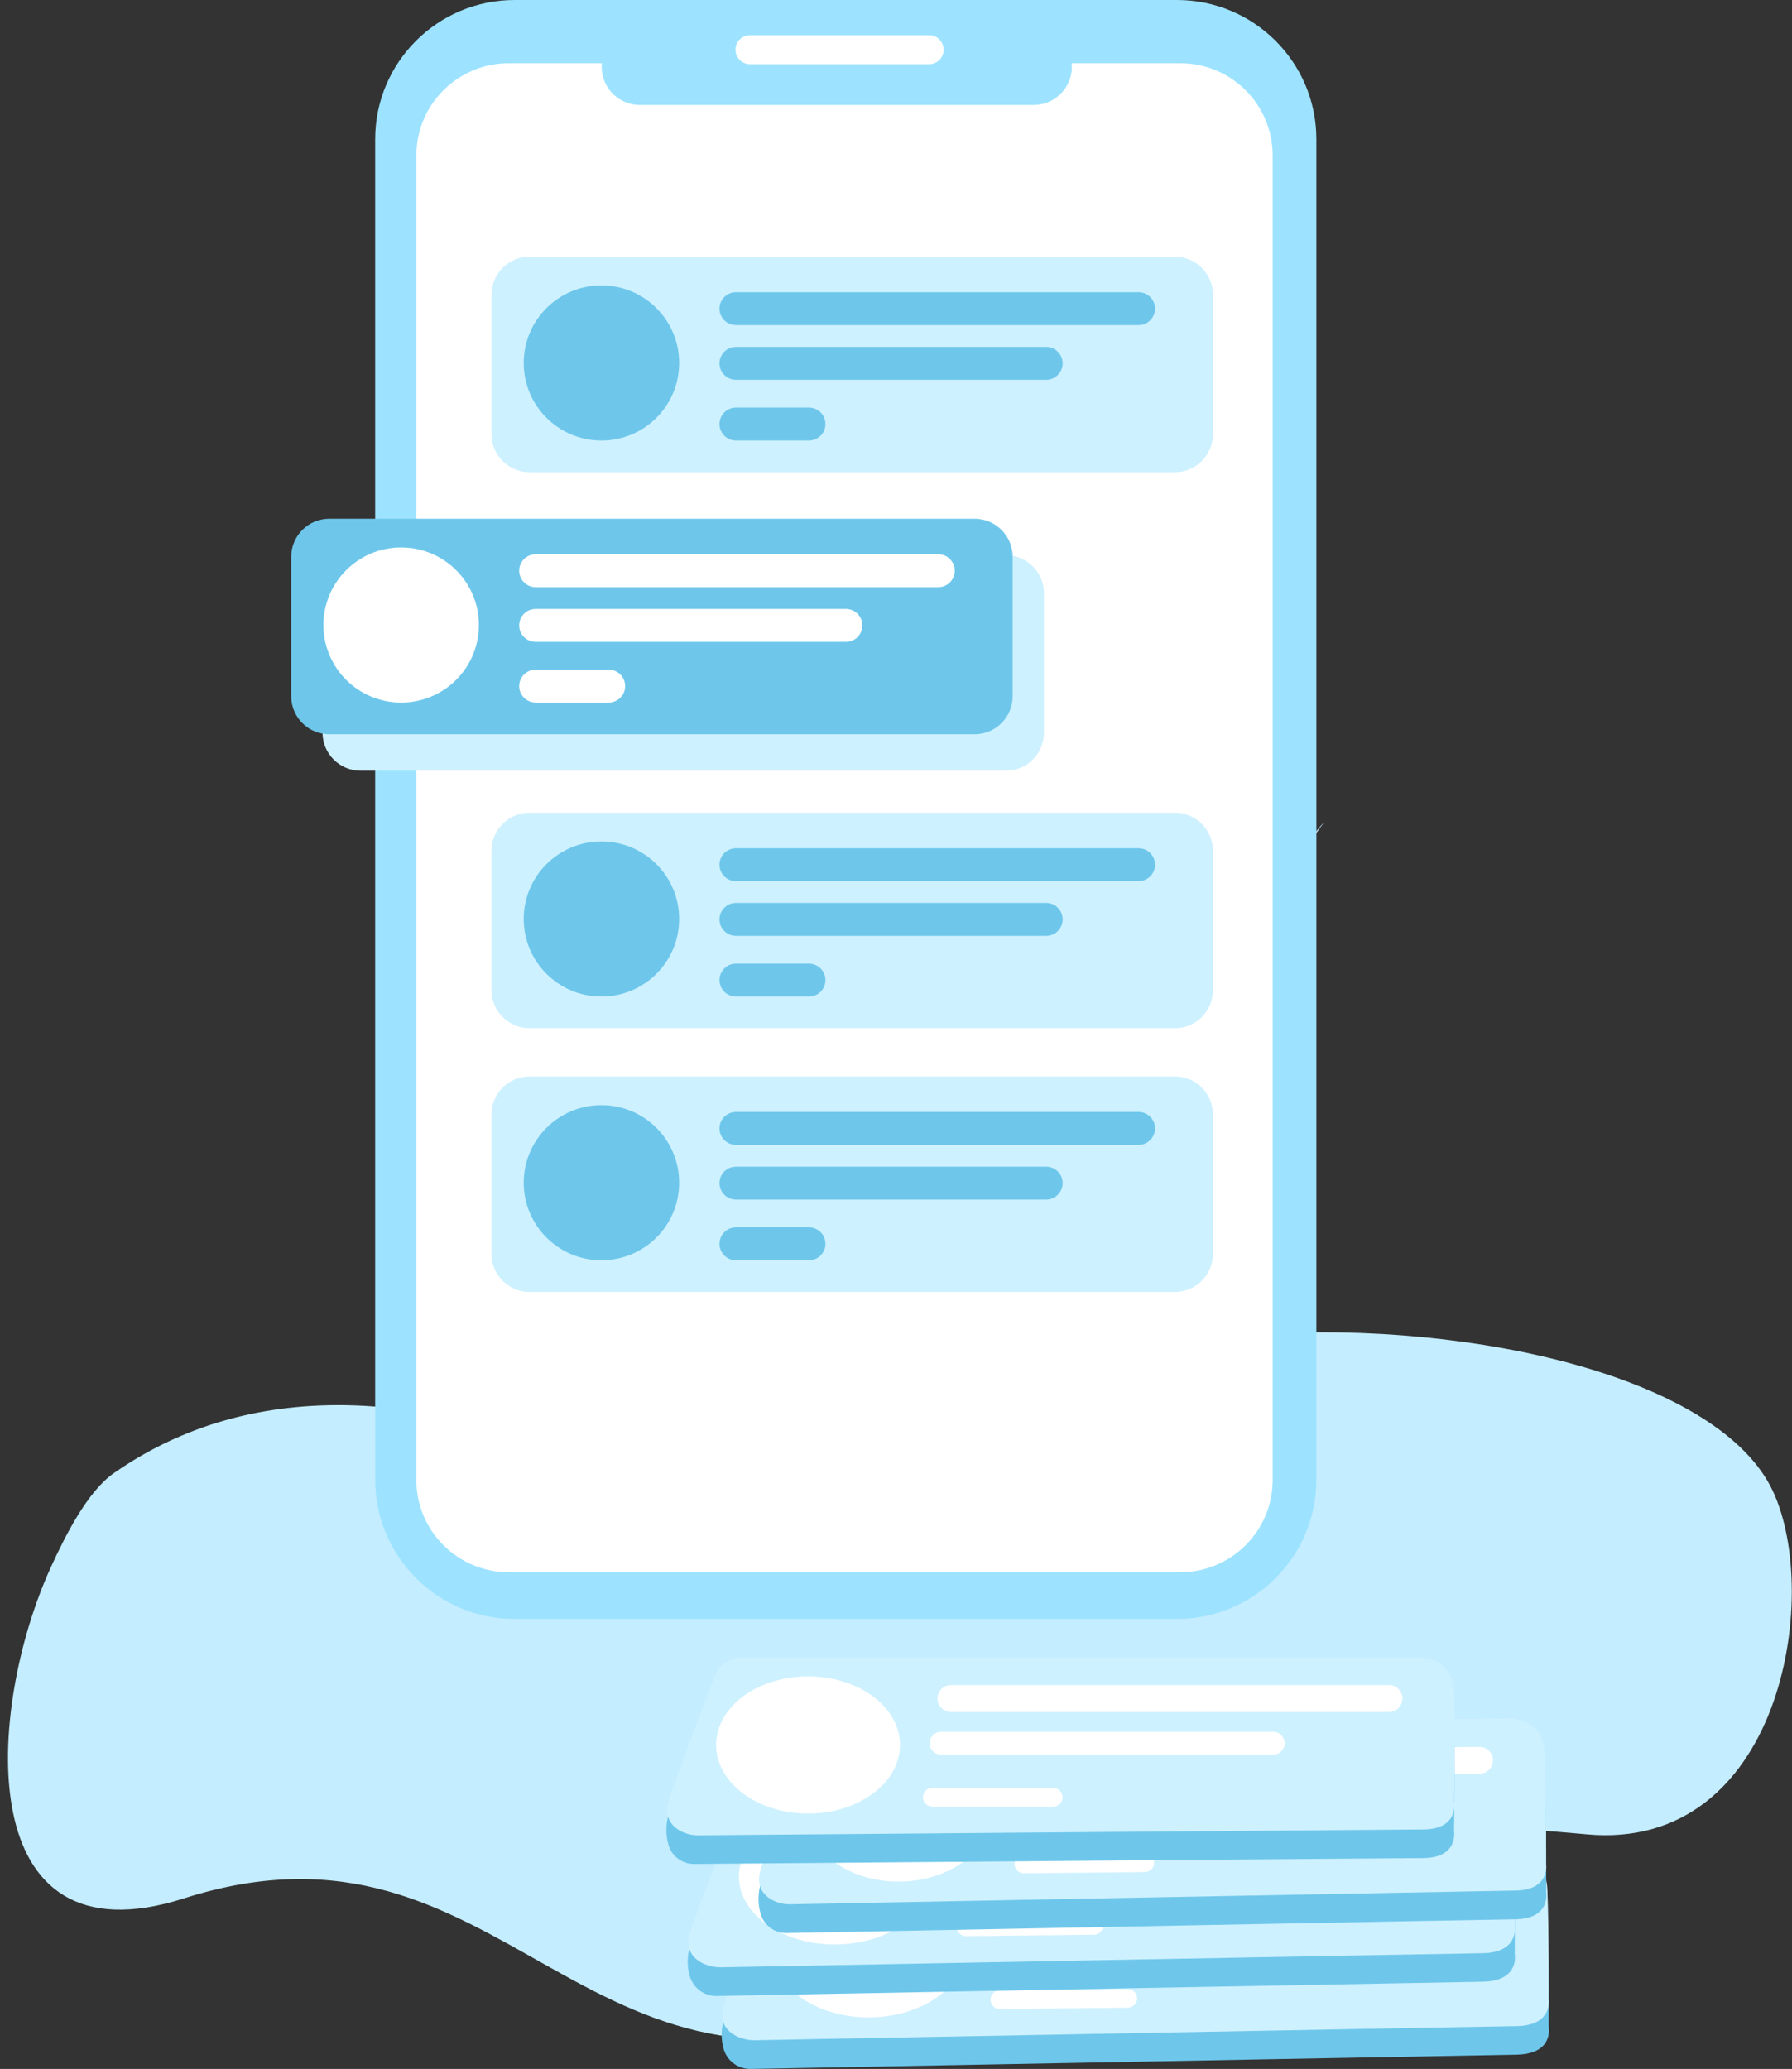 <svg width="149" height="172" viewBox="0 0 149 172" fill="none" xmlns="http://www.w3.org/2000/svg">
<rect x="0" y="0" width="149" height="172" fill="#333333" stroke="none"/>
<g clip-path="url(#clip0)">
<path d="M4.228 130.288C5.419 127.689 7.266 124.008 9.448 122.481C15.062 118.562 28.423 111.777 51.792 122.888C77.984 135.34 78.725 112.494 104.435 110.917C122.957 109.785 143.051 114.649 147.409 123.96C151.507 132.7 148.039 153.998 131.897 152.495C102.81 149.786 104.717 156.088 76.793 166.972C48.218 178.105 42.106 149.273 15.284 157.825C-2.442 163.472 -1.198 142.19 4.228 130.288Z" fill="#C4EDFF"/>
<path d="M98.875 29.659C98.875 29.659 104.084 46.015 106.41 49.618C109.362 54.203 109.193 44.276 108.377 41.541C107.539 38.741 103.971 32.651 98.875 29.659Z" fill="#C4EDFF"/>
<path d="M108.027 50.684C108.027 50.684 107.956 50.4 107.96 50.515C108.006 51.76 108.828 58.527 108.579 59.803C108.301 61.2 109.284 58.263 109.284 58.263L108.027 50.684Z" fill="#C4EDFF"/>
<path d="M95.728 37.615C95.728 37.615 100.937 53.971 103.261 57.574C106.215 62.161 106.044 52.232 105.228 49.499C104.392 46.697 100.824 40.61 95.728 37.615Z" fill="#C4EDFF"/>
<path d="M104.88 58.651C104.88 58.651 104.806 58.367 104.811 58.482C104.856 59.725 105.679 66.711 105.427 67.993C105.149 69.389 106.265 66.18 106.265 66.18L104.88 58.651Z" fill="#C4EDFF"/>
<path d="M90.371 44.547C90.371 44.547 97.271 61.503 99.591 65.104C102.543 69.69 101.885 58.43 101.069 55.695C100.233 52.895 95.467 47.539 90.371 44.547Z" fill="#C4EDFF"/>
<path d="M100.878 66.1C100.878 66.1 100.824 65.946 100.828 66.085C100.869 67.581 101.996 75.901 101.735 77.439C101.453 79.121 102.766 75.303 102.766 75.303L100.878 66.1Z" fill="#C4EDFF"/>
<path d="M83.469 53.226C83.469 53.226 86.271 59.344 89.859 64.487C92.27 67.951 95.502 70.661 96.717 71.934C100.557 75.968 97.29 65.427 95.934 62.873C94.543 60.264 89.101 55.359 83.469 53.226Z" fill="#C4EDFF"/>
<path d="M98.228 72.644C98.228 72.644 98.174 72.49 98.178 72.629C98.219 74.128 99.415 83.117 99.081 84.645C99.003 85.007 100.188 81.917 100.188 81.917L98.228 72.644Z" fill="#C4EDFF"/>
<path d="M80.227 61.665C80.227 61.665 83.371 68.551 87.365 74.359C90.048 78.257 93.624 81.339 94.962 82.777C99.215 87.337 95.506 75.49 93.989 72.614C92.439 69.667 86.421 64.11 80.227 61.665Z" fill="#C4EDFF"/>
<path d="M73.357 75.602C73.357 75.602 80.583 79.847 85.685 83.844C91.673 88.535 92.735 89.067 94.516 89.646C100.16 91.471 91.695 80.074 89.138 78.415C86.521 76.715 79.758 74.888 73.357 75.602Z" fill="#C4EDFF"/>
<path d="M96.728 83.874C96.703 83.766 96.669 83.659 96.626 83.556C96.68 84.336 97.848 87.898 97.529 88.695C97.453 88.883 98.126 87.311 98.126 87.311L96.728 83.874Z" fill="#C4EDFF"/>
<path d="M95.652 89.275C95.652 89.275 95.541 89.085 95.547 89.119C95.608 89.505 96.811 91.266 96.498 91.657C96.424 91.751 97.084 90.975 97.084 90.975L95.652 89.275Z" fill="#C4EDFF"/>
<path d="M109.95 68.508C109.95 68.508 110.065 68.389 109.985 68.508C109.117 69.79 103.778 76.655 103.04 78.058C102.243 79.587 103.691 75.925 103.691 75.925L109.95 68.508Z" fill="#C4EDFF"/>
<path d="M107.7 74.896C107.7 74.896 107.817 74.779 107.737 74.896C106.868 76.178 101.11 83.604 100.427 85.016C100.266 85.351 101.362 82.352 101.362 82.352L107.7 74.896Z" fill="#C4EDFF"/>
<path d="M102.163 85.009C102.163 85.009 102.443 84.704 102.397 84.765C101.926 85.414 99.263 88.171 98.988 88.948C98.922 89.13 99.441 87.586 99.441 87.586L102.163 85.009Z" fill="#C4EDFF"/>
<path d="M99.693 89.975C99.693 89.975 99.862 89.838 99.841 89.869C99.587 90.183 97.926 91.367 97.887 91.794C97.887 91.896 97.952 91.04 97.952 91.04L99.693 89.975Z" fill="#C4EDFF"/>
<path d="M44.463 64.326C44.463 64.326 37.313 81.28 34.913 84.884C31.853 89.47 32.526 78.21 33.381 75.475C34.242 72.67 39.182 67.315 44.463 64.326Z" fill="#C4EDFF"/>
<path d="M33.574 85.876C33.574 85.876 33.63 85.722 33.626 85.86C33.585 87.357 32.417 95.674 32.684 97.214C32.977 98.897 31.618 95.079 31.618 95.079L33.574 85.876Z" fill="#C4EDFF"/>
<path d="M51.616 73.001C51.616 73.001 48.712 79.119 44.992 84.262C42.496 87.727 39.132 90.436 37.886 91.709C33.906 95.744 37.292 85.202 38.698 82.649C40.139 80.039 45.778 75.135 51.616 73.001Z" fill="#C4EDFF"/>
<path d="M36.322 92.42C36.322 92.42 36.376 92.266 36.371 92.404C36.33 93.903 35.091 102.892 35.436 104.421C35.519 104.783 34.288 101.692 34.288 101.692L36.322 92.42Z" fill="#C4EDFF"/>
<path d="M54.976 81.434C54.976 81.434 51.721 88.32 47.577 94.128C44.799 98.026 41.092 101.108 39.701 102.546C35.291 107.106 39.134 95.259 40.708 92.383C42.318 89.446 48.556 83.89 54.976 81.434Z" fill="#C4EDFF"/>
<path d="M62.095 95.378C62.095 95.378 54.609 99.622 49.318 103.62C43.113 108.31 42.014 108.843 40.167 109.421C34.307 111.247 43.095 99.85 45.741 98.191C48.454 96.491 55.46 94.663 62.095 95.378Z" fill="#C4EDFF"/>
<path d="M37.869 103.648C37.869 103.648 37.98 103.26 37.975 103.332C37.919 104.111 36.708 107.663 37.04 108.47C37.118 108.659 36.419 107.087 36.419 107.087L37.869 103.648Z" fill="#C4EDFF"/>
<path d="M38.991 109.051C38.991 109.051 39.104 108.86 39.1 108.895C39.035 109.28 37.797 111.041 38.114 111.433C38.19 111.526 37.507 110.751 37.507 110.751L38.991 109.051Z" fill="#C4EDFF"/>
<path d="M32.243 104.785C32.17 104.699 32.091 104.617 32.009 104.54C32.499 105.19 35.264 107.946 35.544 108.722C35.612 108.906 35.074 107.362 35.074 107.362L32.243 104.785Z" fill="#C4EDFF"/>
<path d="M34.802 109.748C34.802 109.748 34.626 109.614 34.65 109.642C34.913 109.958 36.632 111.143 36.686 111.569C36.697 111.671 36.619 110.816 36.619 110.816L34.802 109.748Z" fill="#C4EDFF"/>
<path d="M101.59 72.246C101.59 72.246 105.844 86.005 107.417 88.99C109.421 92.783 109.67 83.911 109.217 81.711C108.752 79.459 105.379 74.938 101.59 72.246Z" fill="#6EC7EB"/>
<path d="M108.359 89.856C108.359 89.856 108.327 89.732 108.32 89.841C108.251 91.016 108.568 97.615 108.26 98.803C107.925 100.103 109.212 97.199 109.212 97.199L108.359 89.856Z" fill="#6EC7EB"/>
<path d="M95.587 78.582C95.587 78.582 97.366 83.563 99.83 87.85C101.484 90.724 103.836 93.074 104.7 94.154C107.437 97.576 105.592 89.091 104.7 87.008C103.789 84.851 99.858 80.637 95.587 78.582Z" fill="#6EC7EB"/>
<path d="M105.835 94.808C105.835 94.808 105.805 94.685 105.798 94.793C105.729 95.969 106.054 103.098 105.69 104.274C105.603 104.553 106.742 102.21 106.742 102.21L105.835 94.808Z" fill="#6EC7EB"/>
<path d="M92.47 84.981C92.47 84.981 94.467 90.592 97.204 95.417C99.04 98.665 101.635 101.311 102.59 102.53C105.616 106.394 103.515 96.855 102.519 94.496C101.501 92.08 97.16 87.32 92.47 84.981Z" fill="#6EC7EB"/>
<path d="M86.137 95.443C86.137 95.443 91.51 99.258 95.241 102.738C99.617 106.82 100.411 107.312 101.77 107.884C106.07 109.698 100.207 100.19 98.317 98.715C96.381 97.205 91.204 95.315 86.137 95.443Z" fill="#6EC7EB"/>
<path d="M103.897 103.509C103.884 103.423 103.864 103.337 103.838 103.254C103.838 103.869 104.49 106.74 104.196 107.342C104.123 107.485 104.759 106.301 104.759 106.301L103.897 103.509Z" fill="#6EC7EB"/>
<path d="M102.686 107.671C102.686 107.671 102.612 107.513 102.614 107.541C102.636 107.849 103.459 109.311 103.185 109.597C103.122 109.666 103.691 109.101 103.691 109.101L102.686 107.671Z" fill="#6EC7EB"/>
<path d="M108.079 104.767C108.144 104.706 108.211 104.647 108.281 104.592C107.867 105.075 105.592 107.05 105.323 107.641C105.26 107.78 105.772 106.604 105.772 106.604L108.079 104.767Z" fill="#6EC7EB"/>
<path d="M105.803 108.503C105.803 108.503 105.946 108.41 105.926 108.431C105.709 108.661 104.325 109.477 104.255 109.809C104.24 109.887 104.357 109.222 104.357 109.222L105.803 108.503Z" fill="#6EC7EB"/>
<path d="M97.855 0H42.794C36.388 0 31.195 5.181 31.195 11.572V123.018C31.195 129.41 36.388 134.591 42.794 134.591H97.855C104.26 134.591 109.453 129.41 109.453 123.018V11.572C109.453 5.181 104.26 0 97.855 0Z" fill="#9DE3FF"/>
<path d="M98.135 5.256H42.305C38.061 5.256 34.62 8.689 34.62 12.924V123.038C34.62 127.273 38.061 130.706 42.305 130.706H98.135C102.379 130.706 105.82 127.273 105.82 123.038V12.924C105.82 8.689 102.379 5.256 98.135 5.256Z" fill="white"/>
<path d="M85.944 2.38H53.205C51.449 2.38 50.026 3.8 50.026 5.552V5.555C50.026 7.307 51.449 8.727 53.205 8.727H85.944C87.7 8.727 89.123 7.307 89.123 5.555V5.552C89.123 3.8 87.7 2.38 85.944 2.38Z" fill="#9DE3FF"/>
<path d="M77.255 2.928H62.362C61.696 2.928 61.155 3.467 61.155 4.132V4.134C61.155 4.799 61.696 5.338 62.362 5.338H77.255C77.922 5.338 78.462 4.799 78.462 4.134V4.132C78.462 3.467 77.922 2.928 77.255 2.928Z" fill="white"/>
<path d="M97.683 21.341H44.037C42.286 21.341 40.866 22.758 40.866 24.505V36.095C40.866 37.842 42.286 39.259 44.037 39.259H97.683C99.434 39.259 100.854 37.842 100.854 36.095V24.505C100.854 22.758 99.434 21.341 97.683 21.341Z" fill="#CEF1FF"/>
<path d="M50.008 36.625C53.578 36.625 56.472 33.738 56.472 30.176C56.472 26.615 53.578 23.727 50.008 23.727C46.438 23.727 43.545 26.615 43.545 30.176C43.545 33.738 46.438 36.625 50.008 36.625Z" fill="#6EC7EB"/>
<path d="M94.668 24.293H61.194C60.437 24.293 59.823 24.905 59.823 25.661C59.823 26.417 60.437 27.03 61.194 27.03H94.668C95.426 27.03 96.04 26.417 96.04 25.661C96.04 24.905 95.426 24.293 94.668 24.293Z" fill="#6EC7EB"/>
<path d="M86.985 28.84H61.194C60.437 28.84 59.823 29.453 59.823 30.209C59.823 30.965 60.437 31.578 61.194 31.578H86.985C87.743 31.578 88.357 30.965 88.357 30.209C88.357 29.453 87.743 28.84 86.985 28.84Z" fill="#6EC7EB"/>
<path d="M67.263 33.886H61.194C60.437 33.886 59.823 34.499 59.823 35.255C59.823 36.01 60.437 36.623 61.194 36.623H67.263C68.02 36.623 68.635 36.01 68.635 35.255C68.635 34.499 68.02 33.886 67.263 33.886Z" fill="#6EC7EB"/>
<path d="M97.683 67.566H44.037C42.286 67.566 40.866 68.983 40.866 70.73V82.32C40.866 84.067 42.286 85.484 44.037 85.484H97.683C99.434 85.484 100.854 84.067 100.854 82.32V70.73C100.854 68.983 99.434 67.566 97.683 67.566Z" fill="#CEF1FF"/>
<path d="M50.008 82.85C53.578 82.85 56.472 79.963 56.472 76.401C56.472 72.84 53.578 69.953 50.008 69.953C46.438 69.953 43.545 72.84 43.545 76.401C43.545 79.963 46.438 82.85 50.008 82.85Z" fill="#6EC7EB"/>
<path d="M94.668 70.52H61.194C60.437 70.52 59.823 71.133 59.823 71.888C59.823 72.644 60.437 73.257 61.194 73.257H94.668C95.426 73.257 96.04 72.644 96.04 71.888C96.04 71.133 95.426 70.52 94.668 70.52Z" fill="#6EC7EB"/>
<path d="M86.985 75.067H61.194C60.437 75.067 59.823 75.68 59.823 76.436C59.823 77.192 60.437 77.805 61.194 77.805H86.985C87.743 77.805 88.357 77.192 88.357 76.436C88.357 75.68 87.743 75.067 86.985 75.067Z" fill="#6EC7EB"/>
<path d="M67.263 80.113H61.194C60.437 80.113 59.823 80.726 59.823 81.482C59.823 82.238 60.437 82.85 61.194 82.85H67.263C68.02 82.85 68.635 82.238 68.635 81.482C68.635 80.726 68.02 80.113 67.263 80.113Z" fill="#6EC7EB"/>
<path d="M97.683 89.49H44.037C42.286 89.49 40.866 90.906 40.866 92.653V104.243C40.866 105.991 42.286 107.407 44.037 107.407H97.683C99.434 107.407 100.854 105.991 100.854 104.243V92.653C100.854 90.906 99.434 89.49 97.683 89.49Z" fill="#CEF1FF"/>
<path d="M50.008 104.772C53.578 104.772 56.472 101.884 56.472 98.323C56.472 94.761 53.578 91.874 50.008 91.874C46.438 91.874 43.545 94.761 43.545 98.323C43.545 101.884 46.438 104.772 50.008 104.772Z" fill="#6EC7EB"/>
<path d="M94.668 92.441H61.194C60.437 92.441 59.823 93.054 59.823 93.81C59.823 94.566 60.437 95.178 61.194 95.178H94.668C95.426 95.178 96.04 94.566 96.04 93.81C96.04 93.054 95.426 92.441 94.668 92.441Z" fill="#6EC7EB"/>
<path d="M86.985 96.989H61.194C60.437 96.989 59.823 97.602 59.823 98.358C59.823 99.113 60.437 99.726 61.194 99.726H86.985C87.743 99.726 88.357 99.113 88.357 98.358C88.357 97.602 87.743 96.989 86.985 96.989Z" fill="#6EC7EB"/>
<path d="M67.263 102.035H61.194C60.437 102.035 59.823 102.647 59.823 103.403C59.823 104.159 60.437 104.772 61.194 104.772H67.263C68.02 104.772 68.635 104.159 68.635 103.403C68.635 102.647 68.02 102.035 67.263 102.035Z" fill="#6EC7EB"/>
<path d="M83.634 46.158H29.988C28.237 46.158 26.817 47.574 26.817 49.322V60.911C26.817 62.659 28.237 64.075 29.988 64.075H83.634C85.385 64.075 86.805 62.659 86.805 60.911V49.322C86.805 47.574 85.385 46.158 83.634 46.158Z" fill="#CEF1FF"/>
<path d="M81.03 43.126H27.384C25.633 43.126 24.213 44.543 24.213 46.29V57.88C24.213 59.627 25.633 61.044 27.384 61.044H81.03C82.781 61.044 84.201 59.627 84.201 57.88V46.29C84.201 44.543 82.781 43.126 81.03 43.126Z" fill="#6EC7EB"/>
<path d="M33.355 58.41C36.924 58.41 39.818 55.523 39.818 51.961C39.818 48.4 36.924 45.513 33.355 45.513C29.785 45.513 26.891 48.4 26.891 51.961C26.891 55.523 29.785 58.41 33.355 58.41Z" fill="white"/>
<path d="M78.015 46.078H44.541C43.783 46.078 43.169 46.691 43.169 47.446C43.169 48.202 43.783 48.815 44.541 48.815H78.015C78.773 48.815 79.387 48.202 79.387 47.446C79.387 46.691 78.773 46.078 78.015 46.078Z" fill="white"/>
<path d="M70.332 50.625H44.541C43.783 50.625 43.169 51.238 43.169 51.994C43.169 52.75 43.783 53.362 44.541 53.362H70.332C71.089 53.362 71.704 52.75 71.704 51.994C71.704 51.238 71.089 50.625 70.332 50.625Z" fill="white"/>
<path d="M50.609 55.671H44.541C43.783 55.671 43.169 56.284 43.169 57.04C43.169 57.795 43.783 58.408 44.541 58.408H50.609C51.367 58.408 51.981 57.795 51.981 57.04C51.981 56.284 51.367 55.671 50.609 55.671Z" fill="white"/>
<path d="M62.453 172C61.959 172.016 61.473 171.872 61.067 171.591C60.661 171.309 60.357 170.904 60.2 170.437C59.927 169.568 59.939 168.634 60.235 167.773C60.856 165.872 62.59 161.543 63.677 158.767C63.875 158.292 64.209 157.886 64.637 157.601C65.066 157.316 65.569 157.164 66.084 157.164L125.176 156.514C125.176 156.514 128.525 156.172 128.67 159.438C128.816 162.703 128.768 168.533 128.768 168.533C128.768 168.533 129.215 170.764 126.081 170.815C124.012 170.846 71.567 171.829 62.453 172Z" fill="#6EC7EB"/>
<path d="M62.829 169.614C62.281 169.629 61.738 169.513 61.244 169.276C60.5 168.903 59.725 168.154 60.211 166.69C60.828 164.789 63.002 159.158 64.083 156.382C64.276 155.909 64.607 155.503 65.032 155.217C65.457 154.932 65.958 154.779 66.471 154.778L125.187 154.141C125.187 154.141 128.514 153.799 128.659 157.064C128.805 160.33 128.759 166.16 128.759 166.16C128.759 166.16 129.193 168.39 126.087 168.442C123.952 168.466 68.585 169.505 62.829 169.614Z" fill="#CEF1FF"/>
<path d="M72.344 167.715C76.775 167.667 80.339 165.076 80.305 161.927C80.271 158.778 76.651 156.264 72.22 156.312C67.788 156.36 64.224 158.952 64.258 162.1C64.292 165.249 67.912 167.763 72.344 167.715Z" fill="white"/>
<path d="M123.002 156.49L84.645 156.904C84.027 156.911 83.532 157.415 83.539 158.031C83.546 158.647 84.052 159.141 84.669 159.134L123.026 158.72C123.643 158.714 124.138 158.209 124.132 157.593C124.125 156.977 123.619 156.483 123.002 156.49Z" fill="white"/>
<path d="M112.922 160.481L83.839 160.795C83.312 160.801 82.891 161.231 82.896 161.756C82.902 162.281 83.333 162.702 83.859 162.697L112.943 162.383C113.469 162.377 113.891 161.947 113.886 161.422C113.88 160.897 113.449 160.476 112.922 160.481Z" fill="white"/>
<path d="M93.759 165.355L83.129 165.469C82.698 165.474 82.353 165.826 82.358 166.255C82.363 166.685 82.715 167.029 83.146 167.024L93.776 166.909C94.206 166.905 94.551 166.553 94.546 166.124C94.542 165.694 94.189 165.35 93.759 165.355Z" fill="white"/>
<path d="M59.632 165.937C59.138 165.952 58.651 165.809 58.246 165.527C57.84 165.245 57.536 164.841 57.379 164.373C57.105 163.504 57.117 162.571 57.413 161.71C58.034 159.808 59.768 155.479 60.856 152.703C61.053 152.228 61.387 151.823 61.816 151.538C62.244 151.252 62.748 151.1 63.263 151.101L122.354 150.451C122.354 150.451 125.703 150.109 125.848 153.374C125.994 156.64 125.946 162.47 125.946 162.47C125.946 162.47 126.393 164.7 123.259 164.752C121.191 164.782 68.745 165.766 59.632 165.937Z" fill="#6EC7EB"/>
<path d="M60.007 163.55C59.459 163.566 58.916 163.45 58.423 163.212C57.678 162.84 56.903 162.091 57.39 160.627C58.006 158.725 60.181 153.095 61.262 150.319C61.455 149.845 61.785 149.44 62.211 149.154C62.636 148.868 63.136 148.715 63.649 148.714L122.365 148.078C122.365 148.078 125.692 147.735 125.838 151.001C125.983 154.267 125.937 160.096 125.937 160.096C125.937 160.096 126.371 162.327 123.266 162.379C121.13 162.402 65.763 163.442 60.007 163.55Z" fill="#CEF1FF"/>
<path d="M69.524 161.652C73.955 161.604 77.519 159.013 77.485 155.864C77.451 152.715 73.831 150.201 69.4 150.249C64.969 150.297 61.404 152.889 61.438 156.037C61.472 159.186 65.092 161.7 69.524 161.652Z" fill="white"/>
<path d="M120.182 150.427L81.825 150.841C81.207 150.848 80.712 151.353 80.719 151.968C80.726 152.584 81.232 153.078 81.849 153.072L120.206 152.657C120.824 152.651 121.319 152.146 121.312 151.53C121.305 150.914 120.799 150.42 120.182 150.427Z" fill="white"/>
<path d="M110.103 154.418L81.019 154.732C80.493 154.738 80.071 155.168 80.076 155.693C80.082 156.218 80.513 156.639 81.039 156.634L110.123 156.32C110.649 156.314 111.071 155.884 111.066 155.359C111.06 154.834 110.629 154.413 110.103 154.418Z" fill="white"/>
<path d="M90.937 159.292L80.307 159.407C79.876 159.411 79.531 159.763 79.536 160.192C79.541 160.622 79.893 160.966 80.323 160.961L90.954 160.846C91.384 160.842 91.729 160.49 91.724 160.061C91.719 159.631 91.367 159.287 90.937 159.292Z" fill="white"/>
<path d="M65.403 160.705C64.923 160.713 64.454 160.565 64.066 160.283C63.678 160.001 63.394 159.6 63.256 159.141C62.996 158.271 63.007 157.343 63.289 156.48C63.879 154.578 65.529 150.25 66.562 147.473C66.738 147.007 67.051 146.604 67.46 146.318C67.87 146.032 68.356 145.876 68.856 145.871L125.132 145.26C125.132 145.26 128.321 144.918 128.459 148.186C128.598 151.454 128.559 157.281 128.559 157.281C128.559 157.281 128.993 159.514 126 159.561C124.034 159.583 74.08 160.538 65.403 160.705Z" fill="#6EC7EB"/>
<path d="M65.759 158.31C65.231 158.328 64.708 158.211 64.239 157.97C63.532 157.597 62.803 156.85 63.254 155.386C63.84 153.485 65.908 147.855 66.944 145.078C67.116 144.613 67.427 144.21 67.834 143.924C68.24 143.638 68.725 143.483 69.223 143.478L125.137 142.87C125.137 142.87 128.305 142.527 128.444 145.795C128.583 149.063 128.544 154.89 128.544 154.89C128.544 154.89 128.978 157.123 126.003 157.171C123.967 157.201 71.241 158.212 65.759 158.31Z" fill="#CEF1FF"/>
<path d="M74.821 156.426C79.041 156.381 82.435 153.791 82.401 150.642C82.367 147.493 78.918 144.978 74.698 145.023C70.477 145.069 67.084 147.658 67.118 150.807C67.152 153.956 70.601 156.472 74.821 156.426Z" fill="white"/>
<path d="M123.006 145.228L86.584 145.621C85.967 145.628 85.472 146.132 85.478 146.748C85.485 147.364 85.991 147.858 86.608 147.851L123.03 147.458C123.647 147.451 124.142 146.947 124.135 146.331C124.129 145.715 123.623 145.221 123.006 145.228Z" fill="white"/>
<path d="M113.283 149.431L85.676 149.706C85.149 149.711 84.727 150.141 84.732 150.666C84.738 151.191 85.168 151.613 85.695 151.607L113.302 151.332C113.828 151.327 114.251 150.897 114.245 150.372C114.24 149.847 113.809 149.425 113.283 149.431Z" fill="white"/>
<path d="M95.177 154.075L85.127 154.184C84.696 154.188 84.351 154.54 84.356 154.969C84.361 155.399 84.713 155.743 85.144 155.738L95.194 155.63C95.624 155.625 95.969 155.273 95.965 154.844C95.96 154.415 95.608 154.07 95.177 154.075Z" fill="white"/>
<path d="M57.711 154.96C57.231 154.964 56.763 154.811 56.379 154.525C55.994 154.238 55.714 153.834 55.582 153.374C55.331 152.501 55.353 151.572 55.642 150.711C56.255 148.818 57.95 144.507 59.015 141.743C59.195 141.278 59.513 140.878 59.925 140.596C60.338 140.314 60.827 140.164 61.327 140.165H117.605C117.605 140.165 120.798 139.859 120.9 143.127C121.002 146.395 120.9 152.222 120.9 152.222C120.9 152.222 121.304 154.457 118.317 154.474C116.344 154.477 66.39 154.888 57.711 154.96Z" fill="#6EC7EB"/>
<path d="M58.093 152.577C57.569 152.588 57.05 152.466 56.587 152.222C55.881 151.841 55.161 151.085 55.627 149.624C56.235 147.731 58.366 142.122 59.423 139.359C59.601 138.895 59.916 138.496 60.325 138.214C60.736 137.932 61.222 137.781 61.72 137.781H117.638C117.638 137.781 120.811 137.475 120.913 140.743C121.015 144.011 120.913 149.838 120.913 149.838C120.913 149.838 121.312 152.073 118.348 152.09C116.31 152.095 63.575 152.532 58.093 152.577Z" fill="#CEF1FF"/>
<path d="M67.189 150.767C71.409 150.767 74.831 148.214 74.831 145.065C74.831 141.916 71.409 139.364 67.189 139.364C62.968 139.364 59.547 141.916 59.547 145.065C59.547 148.214 62.968 150.767 67.189 150.767Z" fill="white"/>
<path d="M115.491 140.089H79.068C78.45 140.089 77.95 140.588 77.95 141.204C77.95 141.82 78.45 142.32 79.068 142.32H115.491C116.109 142.32 116.609 141.82 116.609 141.204C116.609 140.588 116.109 140.089 115.491 140.089Z" fill="white"/>
<path d="M105.859 143.972H78.251C77.725 143.972 77.299 144.397 77.299 144.922C77.299 145.447 77.725 145.873 78.251 145.873H105.859C106.385 145.873 106.812 145.447 106.812 144.922C106.812 144.397 106.385 143.972 105.859 143.972Z" fill="white"/>
<path d="M87.569 148.638H77.518C77.088 148.638 76.739 148.987 76.739 149.416C76.739 149.845 77.088 150.193 77.518 150.193H87.569C87.999 150.193 88.348 149.845 88.348 149.416C88.348 148.987 87.999 148.638 87.569 148.638Z" fill="white"/>
</g>
<defs>
<clipPath id="clip0">
<rect width="149" height="172" fill="white"/>
</clipPath>
</defs>
</svg>

